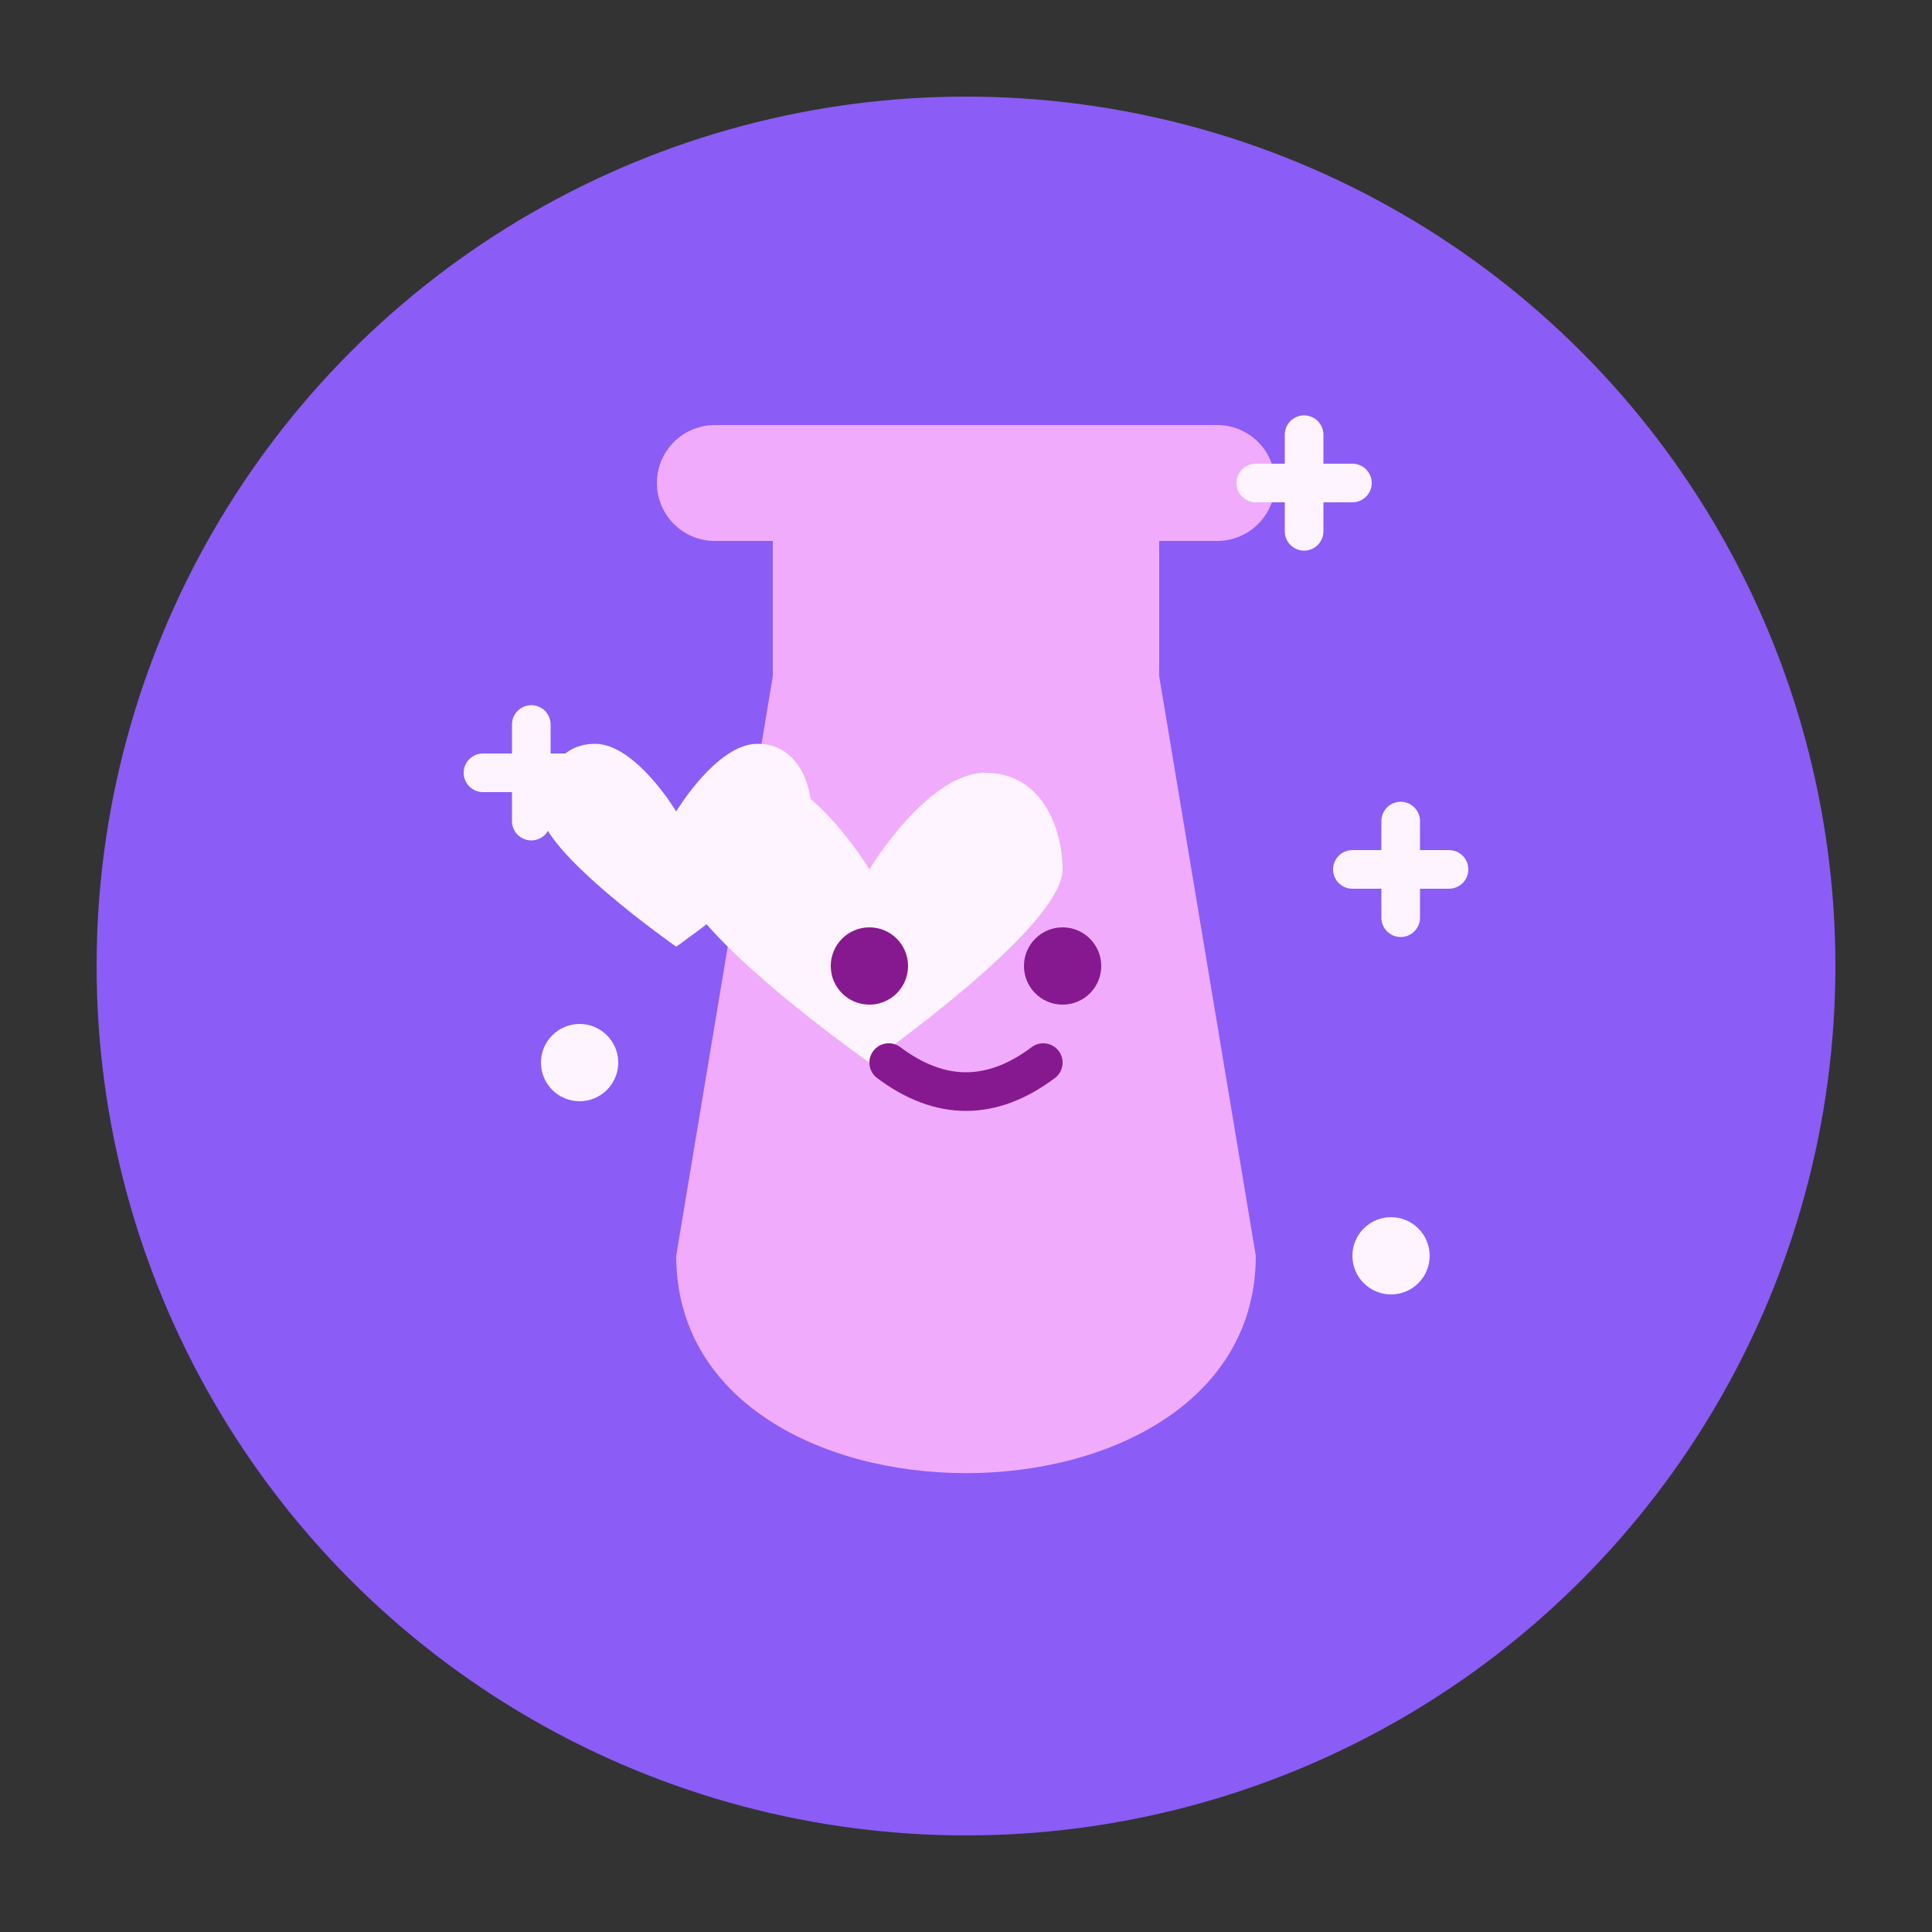 <svg xmlns="http://www.w3.org/2000/svg" version="1.1" xmlns:xlink="http://www.w3.org/1999/xlink" xmlns:svgjs="http://svgjs.dev/svgjs" width="100" height="100"><rect width="100%" height="100%" fill="#333333" stroke="none"/><svg xmlns="http://www.w3.org/2000/svg" viewBox="0 0 100 100">
  <!-- Background circle -->
  <circle cx="50" cy="50" r="45" fill="#8b5cf6"></circle>
  
  <!-- Main test tube with rounded bottom -->
  <path d="M40 25 
           C40 25, 40 35, 40 35
           L35 65 
           C35 80, 65 80, 65 65
           L60 35
           C60 35, 60 25, 60 25
           Z" fill="#f0abfc"></path>
        
  <!-- Test tube rim -->
  <path d="M37 25 L63 25" stroke="#f0abfc" stroke-width="6" stroke-linecap="round"></path>
        
  <!-- Heart-shaped bubbles -->
  <path d="M45 45 
           C45 45, 42 40, 39 40 
           C36 40, 35 43, 35 45
           C35 48, 45 55, 45 55
           C45 55, 55 48, 55 45
           C55 43, 54 40, 51 40
           C48 40, 45 45, 45 45" fill="#fdf4ff"></path>
        
  <path d="M50 60
           C50 60, 47 55, 44 55
           C41 55, 40 58, 40 60
           C40 63, 50 70, 50 70
           C50 70, 60 63, 60 60
           C60 58, 59 55, 56 55
           C53 55, 50 60, 50 60" fill="#fdf4ff" transform="scale(0.7)"></path>
        
  <!-- Sparkles -->
  <path d="M25 40 L30 40 M27.5 37.5 L27.5 42.5" stroke="#fdf4ff" stroke-width="2" stroke-linecap="round"></path>
        
  <path d="M70 45 L75 45 M72.5 42.5 L72.5 47.5" stroke="#fdf4ff" stroke-width="2" stroke-linecap="round"></path>
        
  <path d="M65 25 L70 25 M67.5 22.5 L67.5 27.5" stroke="#fdf4ff" stroke-width="2" stroke-linecap="round"></path>
        
  <!-- Small stars -->
  <circle cx="72" cy="65" r="2" fill="#fdf4ff"></circle>
  <circle cx="30" cy="55" r="2" fill="#fdf4ff"></circle>
  
  <!-- Cute face -->
  <circle cx="45" cy="50" r="2" fill="#86198f"></circle> <!-- left eye -->
  <circle cx="55" cy="50" r="2" fill="#86198f"></circle> <!-- right eye -->
  <path d="M46 55 Q50 58 54 55" stroke="#86198f" stroke-width="2" stroke-linecap="round" fill="none"></path> <!-- smile -->
</svg><style>@media (prefers-color-scheme: light) { :root { filter: none; } }
@media (prefers-color-scheme: dark) { :root { filter: none; } }
</style></svg>